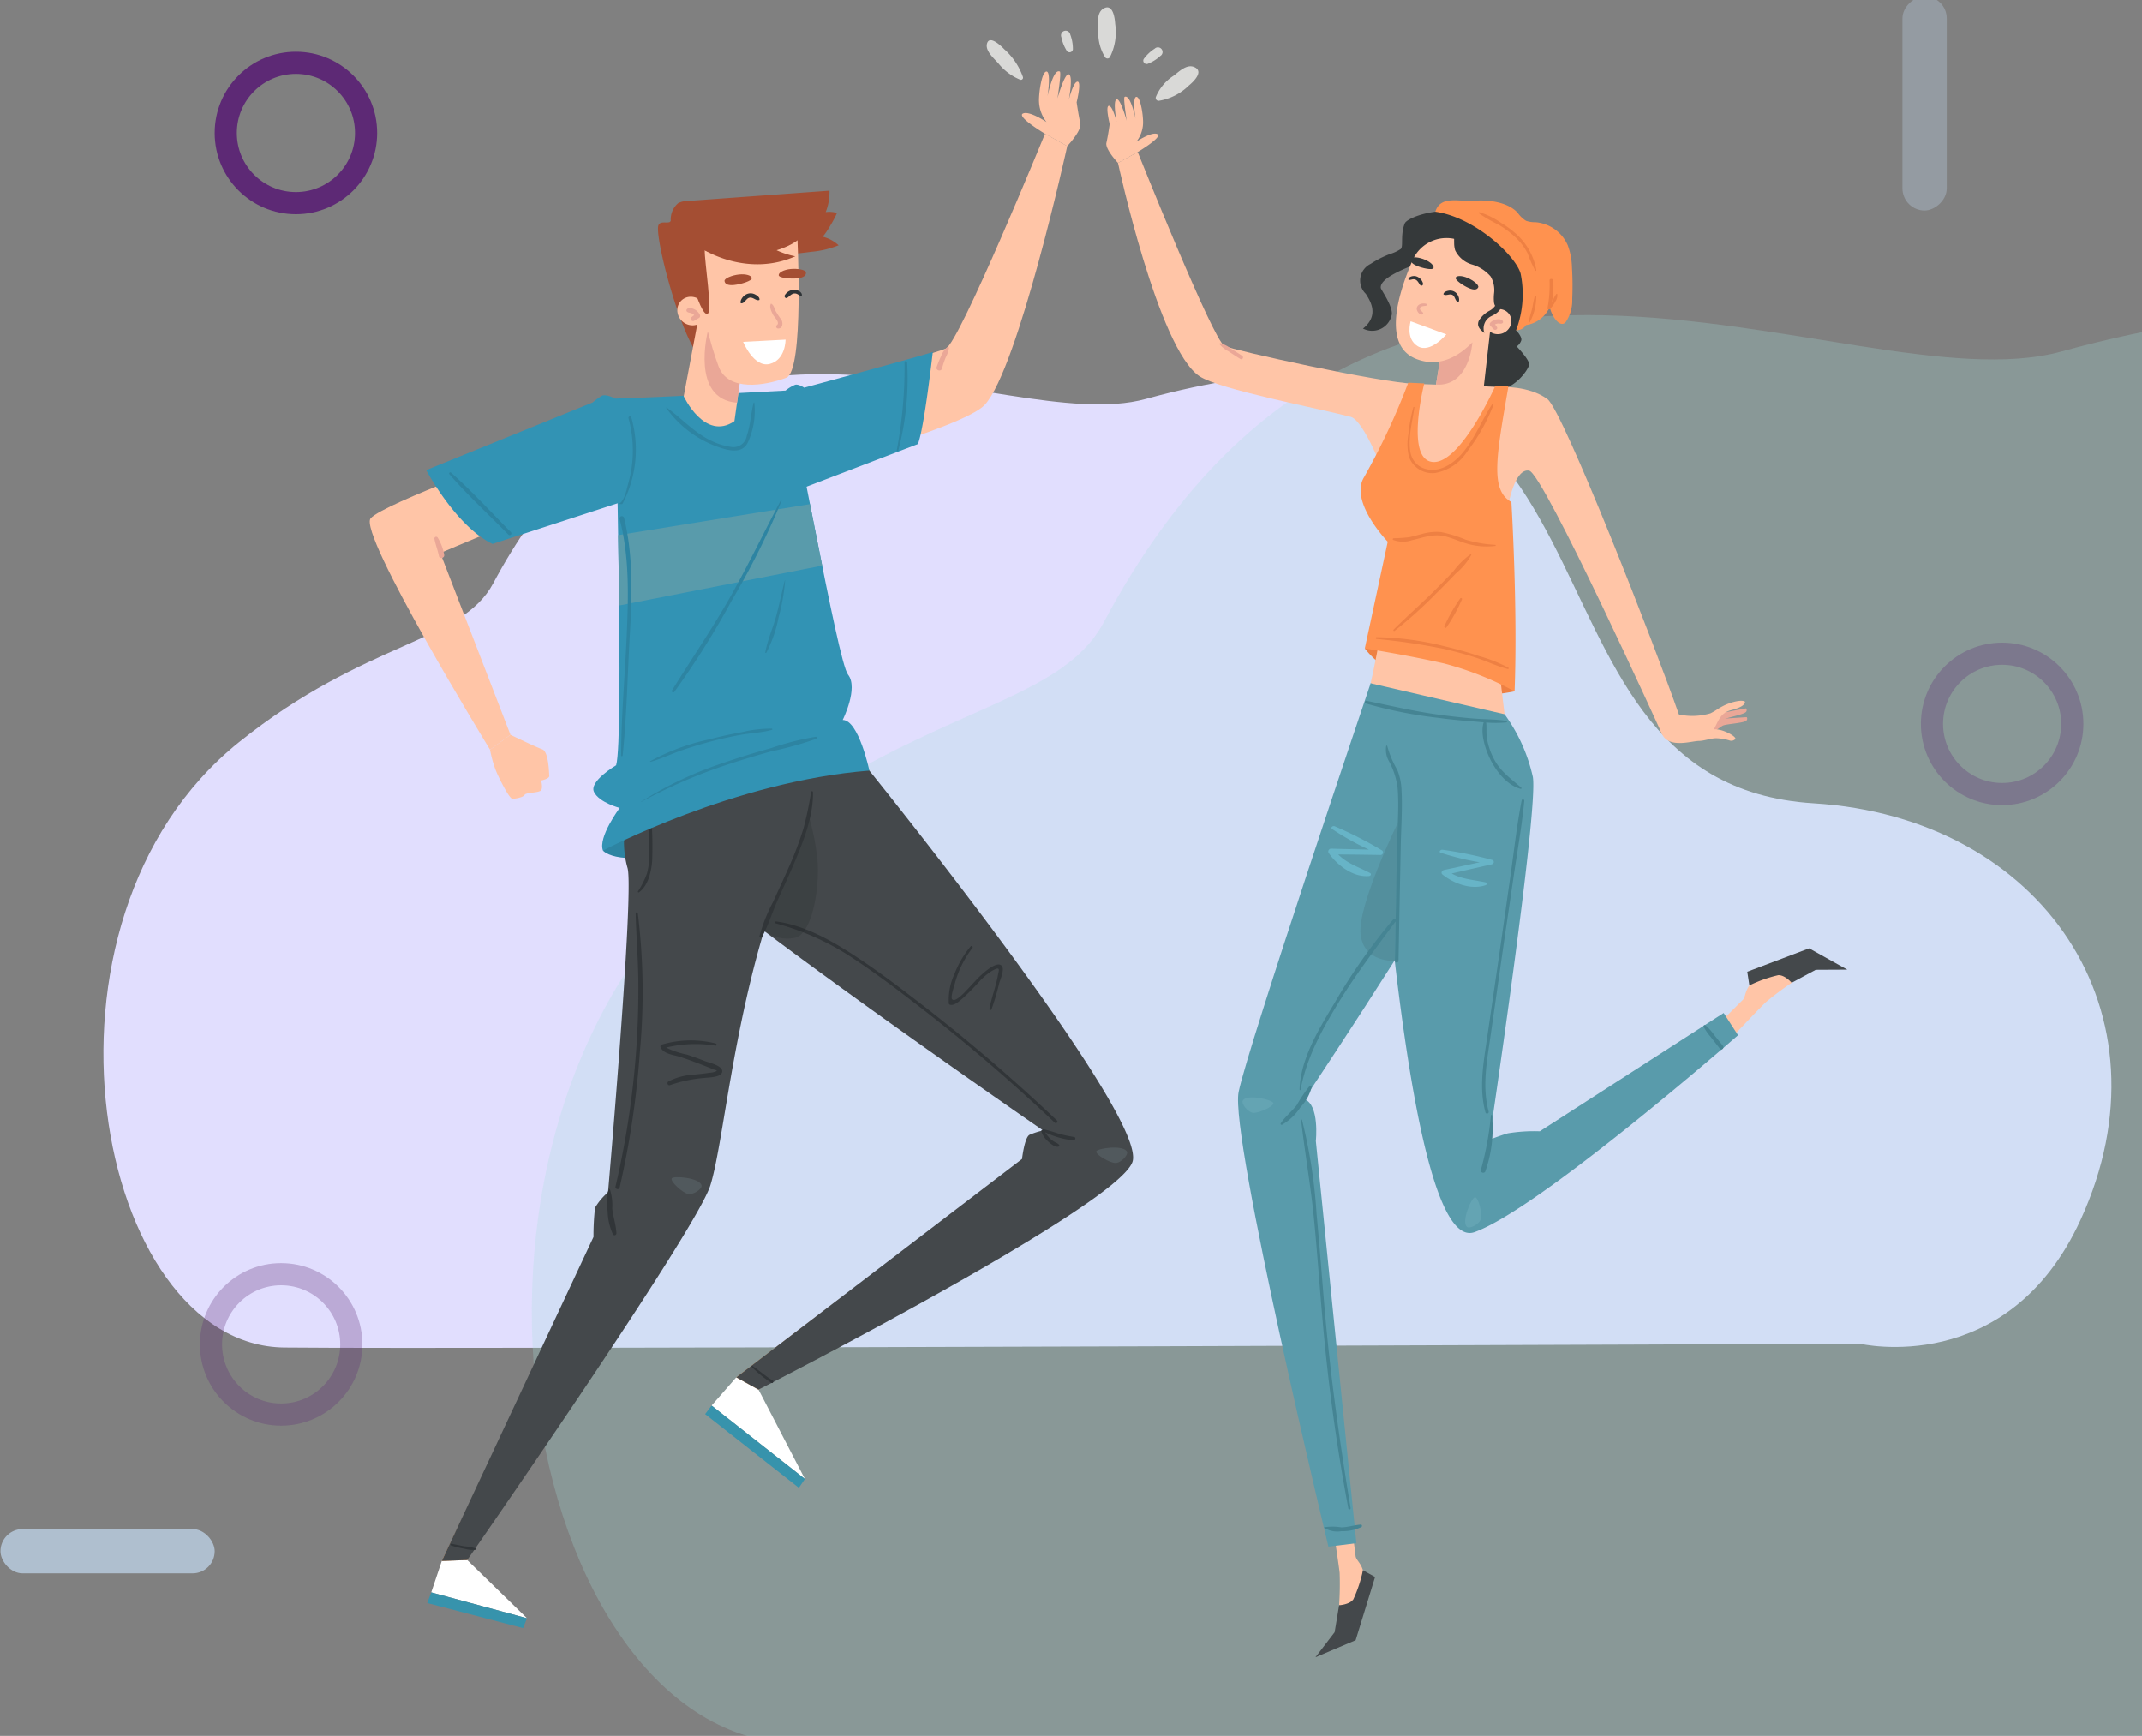 <svg xmlns="http://www.w3.org/2000/svg" xmlns:xlink="http://www.w3.org/1999/xlink" width="290" height="235" viewBox="0 0 290 235">
  <rect x="0" y="0" width="290" height="235" fill="#808080" stroke="none"/>
  <defs>
    <clipPath id="clip-path">
      <rect id="Retângulo_26" data-name="Retângulo 26" width="290" height="235" transform="translate(7116 -488)" fill="#fff" stroke="#707070" stroke-width="1"/>
    </clipPath>
  </defs>
  <g id="Grupo_de_máscara_4" data-name="Grupo de máscara 4" transform="translate(-7116 488)" clip-path="url(#clip-path)">
    <g id="Grupo_92" data-name="Grupo 92" transform="translate(7089.064 -646)">
      <path id="Caminho_233" data-name="Caminho 233" d="M1930.428,1059.882s20.037,4.75,29.9-16.778c12.8-27.93-5.164-54.461-36.146-56.372-44.686-2.756-19.921-74.1-90.434-54.741-19.827,5.443-62.953-22.655-88.339,24.954-4.317,8.1-17.221,7.7-34.414,21.509-30.328,24.362-19.41,81.687,6.143,81.948S1930.428,1059.882,1930.428,1059.882Z" transform="translate(-1651.699 -719.979)" fill="#e1defe"/>
      <path id="Caminho_234" data-name="Caminho 234" d="M2041.632,1121.26s29.407,6.972,43.884-24.623c18.781-40.991-7.579-79.93-53.05-82.734-65.583-4.045-29.236-108.751-132.725-80.341-29.1,7.988-92.392-33.25-129.651,36.623-6.336,11.881-25.275,11.3-50.507,31.567-44.511,35.756-28.488,119.888,9.016,120.27S2041.632,1121.26,2041.632,1121.26Z" transform="translate(-1593.699 -727.979)" fill="#a7e2de" opacity="0.25"/>
      <g id="Grupo_79" data-name="Grupo 79" transform="translate(24.881 136.897)">
        <g id="Grupo_69" data-name="Grupo 69" transform="translate(52.115 30.746)">
          <path id="Caminho_119" data-name="Caminho 119" d="M122.146,239.387s2.14,2.691,12.842-.653l-1.824-4.682S125.782,235.236,122.146,239.387Z" transform="translate(-90.57 -133.88)" fill="#2d84a2"/>
          <g id="Grupo_61" data-name="Grupo 61" transform="translate(39.354 86.389)">
            <g id="Grupo_59" data-name="Grupo 59" transform="translate(6.052 79.283)">
              <path id="Caminho_120" data-name="Caminho 120" d="M150.791,387.155l12.63,9.944L157.142,385l-3.012-1.661Z" transform="translate(-149.914 -372.195)" fill="#fff"/>
              <path id="Caminho_121" data-name="Caminho 121" d="M171.971,361.635l-14.677,11.142,3.012,1.661,14.059-9.809Z" transform="translate(-153.078 -361.635)" fill="#ffb373"/>
              <path id="Caminho_122" data-name="Caminho 122" d="M149.96,390.774l12.63,9.944-.818,1.2-12.689-9.984Z" transform="translate(-149.083 -375.814)" fill="#3793ac"/>
            </g>
            <g id="Grupo_60" data-name="Grupo 60" transform="translate(0 0)">
              <path id="Caminho_123" data-name="Caminho 123" d="M186.25,268.079l-38.687,29.552,3.012,1.661s48.307-24.631,50.613-30.78S165.58,215.5,165.58,215.5l-22.963-8.292s-5.167,14.583-5.322,17.878,51.812,39.131,51.812,39.131a9.892,9.892,0,0,0-1.843.589C186.592,265.14,186.25,268.079,186.25,268.079Z" transform="translate(-137.295 -207.206)" fill="#44484b"/>
            </g>
            <path id="Caminho_124" data-name="Caminho 124" d="M205.68,290.074a236.137,236.137,0,0,0-18.365-15.75c-3.079-2.376-6.2-4.746-9.471-6.849-3.064-1.968-6.518-3.852-10.175-4.35-.166-.023-.245.215-.072.26a34.878,34.878,0,0,1,10.374,4.665c3.146,2.059,6.151,4.351,9.127,6.646a234.188,234.188,0,0,1,18.285,15.676C205.579,290.559,205.877,290.262,205.68,290.074Z" transform="translate(-151.993 -234.416)" fill="#313538"/>
            <path id="Caminho_125" data-name="Caminho 125" d="M256.4,323.374c-.344-1.046-4.145-.522-4.177-.065s1.826,1.525,2.585,1.543S256.536,323.786,256.4,323.374Z" transform="translate(-193.219 -263.437)" fill="#cff0ff" opacity="0.1"/>
          </g>
          <g id="Grupo_63" data-name="Grupo 63" transform="translate(7.777 90.823)">
            <g id="Grupo_62" data-name="Grupo 62" transform="translate(0 93.761)">
              <path id="Caminho_126" data-name="Caminho 126" d="M76.856,435.905l12.964,3.5-8.093-7.883-3.438.115Z" transform="translate(-76.309 -414.555)" fill="#fff"/>
              <path id="Caminho_127" data-name="Caminho 127" d="M87.822,398.472l-8.173,17.083,3.438-.115,8.325-15.623Z" transform="translate(-77.668 -398.472)" fill="#ffb373"/>
              <path id="Caminho_128" data-name="Caminho 128" d="M76.337,440.058l12.964,3.5-.529,1.333L75.79,441.5Z" transform="translate(-75.79 -418.708)" fill="#3793ac"/>
            </g>
            <path id="Caminho_129" data-name="Caminho 129" d="M137.529,219.7l-29.2-3.858s-5.684,9.623-3.536,17.035c.918,3.168-2.64,43.913-2.64,43.913a8.436,8.436,0,0,0-1.758,2.086,33.046,33.046,0,0,0-.21,3.959L79.649,326.688l3.438-.115S114.018,282.127,116,275.866c1.73-5.463,2.984-21.174,7.936-36.639A152.312,152.312,0,0,0,137.529,219.7" transform="translate(-77.668 -215.843)" fill="#44484b"/>
            <path id="Caminho_130" data-name="Caminho 130" d="M128.459,260.811c-.024-.158-.294-.118-.29.037.081,3.107.339,6.2.365,9.313q.036,4.557-.282,9.108a118.381,118.381,0,0,1-2.811,18.584c-.08.343.477.49.556.146a119.54,119.54,0,0,0,2.754-18.518A87.32,87.32,0,0,0,128.459,260.811Z" transform="translate(-99.946 -237.676)" fill="#313538"/>
            <path id="Caminho_131" data-name="Caminho 131" d="M164.6,250.729a5.1,5.1,0,0,0,4.2.989c2.463-.533,3.524-7.6,2.947-11.341a31.5,31.5,0,0,0-1.123-5.244s-1.138,3.794-2.371,7.023S165.058,249.1,164.6,250.729Z" transform="translate(-119.006 -225.229)" fill="#212426" opacity="0.2"/>
          </g>
          <path id="Caminho_132" data-name="Caminho 132" d="M170.4,228.881a48.507,48.507,0,0,1-1.032,4.938,45.971,45.971,0,0,1-1.987,5.257c-.69,1.573-1.424,3.126-2.128,4.691a22.347,22.347,0,0,0-1.846,4.637c-.036.189.222.324.326.138.883-1.582,1.423-3.421,2.171-5.079.733-1.625,1.486-3.241,2.18-4.883,1.259-2.98,2.629-6.373,2.566-9.664C170.651,228.776,170.43,228.735,170.4,228.881Z" transform="translate(-110.647 -131.319)" fill="#313538"/>
          <path id="Caminho_133" data-name="Caminho 133" d="M242.183,318.974a20.343,20.343,0,0,1-2.08-.443,20.1,20.1,0,0,0-2.034-.6.128.128,0,0,0-.14.068.179.179,0,0,0-.179.23,3.08,3.08,0,0,0,.949,1.385c.332.293.893.771,1.359.671a.165.165,0,0,0,.1-.241,1.173,1.173,0,0,0-.469-.318,3.645,3.645,0,0,1-.658-.443,4.246,4.246,0,0,1-.78-.955,11.038,11.038,0,0,0,3.811,1.091C242.348,319.459,242.474,319.023,242.183,318.974Z" transform="translate(-146.819 -174.692)" fill="#313538"/>
          <path id="Caminho_134" data-name="Caminho 134" d="M164.187,382.274c-.978-.569-1.8-1.333-2.73-1.969-.085-.058-.165.066-.1.136A15.677,15.677,0,0,0,164,382.6C164.189,382.738,164.4,382.4,164.187,382.274Z" transform="translate(-109.637 -205.04)" fill="#313538"/>
          <path id="Caminho_135" data-name="Caminho 135" d="M85.359,427.882a6.115,6.115,0,0,0-1.541-.3c-.589-.1-1.171-.244-1.76-.345a.117.117,0,0,0-.063.226,12.341,12.341,0,0,0,1.854.453,4.053,4.053,0,0,0,1.486.14A.1.1,0,0,0,85.359,427.882Z" transform="translate(-70.992 -227.884)" fill="#313538"/>
          <path id="Caminho_136" data-name="Caminho 136" d="M133.055,233.235c-.015-.281-.455-.283-.439,0,.108,1.947.282,3.9.294,5.855a10.284,10.284,0,0,1-.325,2.89,11.5,11.5,0,0,1-1.221,2.429c-.043.078.049.189.131.131,1.245-.886,1.653-2.739,1.787-4.171A48.81,48.81,0,0,0,133.055,233.235Z" transform="translate(-95.05 -133.38)" fill="#313538"/>
          <path id="Caminho_137" data-name="Caminho 137" d="M143.33,297.29q-1.213-.478-2.451-.887a11.067,11.067,0,0,1-2.812-.947,16.877,16.877,0,0,1,6.683-.259c.172.02.195-.247.04-.294a13.862,13.862,0,0,0-7.3.144.277.277,0,0,0-.163.4c.45.9,1.708.978,2.569,1.251,1.568.5,3.082,1.108,4.609,1.718.338.135.531.081.329.248a2.408,2.408,0,0,1-.918.2c-.72.127-1.45.18-2.175.266a8.394,8.394,0,0,0-3.363.912c-.254.151-.087.613.209.5a18.822,18.822,0,0,1,4.66-.975c.553-.072,2.25-.056,2.407-.8C145.834,297.914,143.84,297.491,143.33,297.29Z" transform="translate(-97.941 -163.283)" fill="#313538"/>
          <path id="Caminho_138" data-name="Caminho 138" d="M220.508,272.35c-.538-.852-2.306.7-2.764,1.118-.657.594-1.229,1.273-1.841,1.91-.377.393-1.778,1.985-2.177,1.4-.205-.3.259-1.623.363-2.021a13.775,13.775,0,0,1,.542-1.642,14.314,14.314,0,0,1,1.872-3.279c.109-.144-.137-.336-.252-.194a13.371,13.371,0,0,0-2.183,3.715,8.38,8.38,0,0,0-.773,4.033.222.222,0,0,0,.155.155c.586.189,1.337-.546,1.754-.892a31.645,31.645,0,0,0,2.3-2.336,8.641,8.641,0,0,1,1.339-1.162,5.168,5.168,0,0,1,.647-.379c.834-.4.55.23.445.81-.275,1.518-.851,2.976-1.143,4.494a.148.148,0,0,0,.285.079,31.25,31.25,0,0,0,1.015-3.436C220.228,274.2,220.846,272.887,220.508,272.35Z" transform="translate(-134.894 -151.176)" fill="#313538"/>
          <path id="Caminho_139" data-name="Caminho 139" d="M144.3,331.739c-.107-1.1-3.931-1.415-4.063-.975s1.448,1.887,2.186,2.071S144.344,332.171,144.3,331.739Z" transform="translate(-99.37 -180.848)" fill="#cff0ff" opacity="0.1"/>
          <path id="Caminho_140" data-name="Caminho 140" d="M123.88,336.348a7.092,7.092,0,0,0-.316-2.6.055.055,0,0,0-.093,0c-.538.806-.3,2.1-.213,3.026a7.94,7.94,0,0,0,.715,3.069.256.256,0,0,0,.473-.128C124.4,338.588,124,337.479,123.88,336.348Z" transform="translate(-91.047 -182.38)" fill="#313538"/>
          <path id="Caminho_141" data-name="Caminho 141" d="M82.357,138.948s-19.795,7.146-21.59,9.166,16.157,31.341,16.157,31.341l2.768-2.019-9.5-24.61s12.566-5.386,16.83-6.732Z" transform="translate(-60.641 -87.602)" fill="#ffc5a7"/>
          <path id="Caminho_142" data-name="Caminho 142" d="M79.01,164.1a6.5,6.5,0,0,0-.879-2.3.244.244,0,0,0-.269-.109l-.04.016-.017.008a.242.242,0,0,0-.109.269c.143.781.452,1.528.606,2.311C78.392,164.758,79.12,164.566,79.01,164.1Z" transform="translate(-68.937 -98.665)" fill="#eaa797"/>
          <path id="Caminho_143" data-name="Caminho 143" d="M235.753,47.4s-3.866-2.3-3-2.735,3.2,1.151,3.2,1.151a4.824,4.824,0,0,1-1.014-2.749c-.052-1.129.366-4.09,1.014-4.09s.144,3.336.144,3.336.744-3.772,1.656-3.336c.244.117-.317,3.639-.317,3.639s.989-3.543,1.565-3.255-.024,3.432-.024,3.432.6-2.448,1.176-2.448-.12,2.784-.12,2.784.231,1.642.5,2.87c.216.976-1.774,3.074-1.774,3.074Z" transform="translate(-144.329 -38.937)" fill="#ffc5a7"/>
          <path id="Caminho_144" data-name="Caminho 144" d="M207.1,57.085S200.47,87.246,195.92,92.133c-3.029,3.253-27.228,9.649-27.228,9.649s-3.289-4.893,1.339-11.366c0,0,18.784-5.109,20.635-5.916s13.425-29.087,13.425-29.087Z" transform="translate(-112.667 -46.954)" fill="#ffc5a7"/>
          <path id="Caminho_145" data-name="Caminho 145" d="M211.561,111.675a2.757,2.757,0,0,0-.823,1.174,15.9,15.9,0,0,0-.625,1.52c-.162.454.6.674.727.2a12.125,12.125,0,0,1,.491-1.47,4.234,4.234,0,0,0,.451-1.3A.147.147,0,0,0,211.561,111.675Z" transform="translate(-133.363 -74.321)" fill="#eaa797"/>
          <path id="Caminho_146" data-name="Caminho 146" d="M122.583,124.234s1.194,46.03.111,49.639c0,0-3.712,2.181-2.991,3.625s3.472,2.149,3.472,2.149-2.962,3.969-2.263,5.774c0,0,17.659-9.382,36.063-10.826,0,0-1.444-6.856-3.609-6.856,0,0,2.165-4.33.722-6.134s-7.376-36.293-8.458-38.458C145.63,123.146,131.843,123.918,122.583,124.234Z" transform="translate(-89.336 -79.913)" fill="#3293b4"/>
          <path id="Caminho_147" data-name="Caminho 147" d="M126.152,157.282l25.969-4.2,1.646,8.325-27.485,5.405Z" transform="translate(-92.519 -94.481)" fill="#599bab"/>
          <path id="Caminho_148" data-name="Caminho 148" d="M144.793,79.075a60.365,60.365,0,0,0,12.656-.371,12.832,12.832,0,0,0,3.657-.876,4.912,4.912,0,0,0-2.255-1.185c.128.279,1.664-2.254,2.03-3.2a3.706,3.706,0,0,0-1.523-.114,7.386,7.386,0,0,0,.512-2.9l-19.241,1.4a2.821,2.821,0,0,0-1.226.278,2.872,2.872,0,0,0-1.021,2.351c-.061.644-1.557-.174-1.707.809-.363,2.383,4.139,19.017,6.831,18.311C145.915,92.946,145.415,83.779,144.793,79.075Z" transform="translate(-97.63 -54.261)" fill="#a44e33"/>
          <g id="Grupo_68" data-name="Grupo 68" transform="translate(41.64 22.101)">
            <g id="Grupo_67" data-name="Grupo 67">
              <path id="Caminho_149" data-name="Caminho 149" d="M152.043,103.272,150.3,115.664c-4.016,2.747-6.865-3.369-6.865-3.369l2.459-13.036Z" transform="translate(-142.569 -90.391)" fill="#ffc5a7"/>
              <path id="Caminho_150" data-name="Caminho 150" d="M149.377,107.546s-2.384,9.181,3.952,9.651l.9-6.658Z" transform="translate(-145.247 -94.424)" fill="#eaa797"/>
              <g id="Grupo_66" data-name="Grupo 66" transform="translate(0 8.435)">
                <g id="Grupo_65" data-name="Grupo 65">
                  <g id="Grupo_64" data-name="Grupo 64">
                    <path id="Caminho_151" data-name="Caminho 151" d="M145.625,100.262a1.812,1.812,0,0,1-1.735,2.022,2.075,2.075,0,0,1-2.131-1.844,1.812,1.812,0,0,1,1.735-2.022A2.076,2.076,0,0,1,145.625,100.262Z" transform="translate(-141.748 -98.416)" fill="#ffc5a7"/>
                  </g>
                </g>
              </g>
              <path id="Caminho_152" data-name="Caminho 152" d="M159.635,81.986s.983,18.477-1.488,19.4c-2.915,1.088-7.859,1.9-9.146-1.512-2.364-6.265-3.851-16.889-3.851-16.889Z" transform="translate(-143.403 -81.986)" fill="#ffc5a7"/>
              <path id="Caminho_153" data-name="Caminho 153" d="M168.48,91.925c.037.37,1.613.509,2.528.413s1.2-.428,1.162-.8-1.186-.554-2.1-.458S168.442,91.555,168.48,91.925Z" transform="translate(-154.755 -86.4)" fill="#a44e33"/>
              <path id="Caminho_154" data-name="Caminho 154" d="M157.893,93.012c.037.37-1.478.832-2.393.927s-1.26-.172-1.3-.542,1.051-.787,1.966-.883S157.855,92.641,157.893,93.012Z" transform="translate(-147.808 -87.098)" fill="#a44e33"/>
              <path id="Caminho_155" data-name="Caminho 155" d="M164.845,109.72l-5.745.3s1.454,3.547,3.615,2.985S164.845,109.72,164.845,109.72Z" transform="translate(-150.192 -95.481)" fill="#fff"/>
            </g>
          </g>
          <path id="Caminho_156" data-name="Caminho 156" d="M146.365,90.971c.746-.016-.418-7.152-.362-8.595,1.251.817,7.147.742,9.447.083,3.522-1.01,4.545-2.668,4.7-3.709-15.194-1.3-17.455,1.289-17.281,2.6C143.026,82.54,145.363,91.5,146.365,90.971Z" transform="translate(-100.648 -58.138)" fill="#a44e33"/>
          <path id="Caminho_157" data-name="Caminho 157" d="M148.984,84.784s5.847,3.658,12.254.82a11.02,11.02,0,0,1-4.831-2.259Z" transform="translate(-103.629 -60.546)" fill="#a44e33"/>
          <path id="Caminho_158" data-name="Caminho 158" d="M160.438,97.682a1.33,1.33,0,0,0-1.184-.065,1.554,1.554,0,0,0-.771.8c-.026.068-.132.432.026.444.436.031.656-.612,1.052-.743.532-.176.919.44,1.382.3a.062.062,0,0,0,.042-.045C161.033,98.068,160.688,97.813,160.438,97.682Z" transform="translate(-108.223 -67.437)" fill="#2f3336"/>
          <path id="Caminho_159" data-name="Caminho 159" d="M171.486,96.561a1.522,1.522,0,0,0-1.409.7c-.167.213.071.542.319.377.319-.212.576-.571.99-.579.364-.007.55.257.864.335a.1.1,0,0,0,.118-.073C172.413,96.889,171.848,96.611,171.486,96.561Z" transform="translate(-113.865 -66.971)" fill="#2f3336"/>
          <path id="Caminho_160" data-name="Caminho 160" d="M167.742,102.389a10.753,10.753,0,0,1-.8-1.214c-.15-.343-.217-.749-.567-.935a.034.034,0,0,0-.045.014c-.241.449.078,1.047.282,1.461.179.361.985,1.074.547,1.412a.258.258,0,0,0,.15.469C167.971,103.611,168,102.818,167.742,102.389Z" transform="translate(-112.027 -68.765)" fill="#eaa797"/>
          <path id="Caminho_161" data-name="Caminho 161" d="M145.954,102.28a1.611,1.611,0,0,0-.823-.765c-.3-.123-.759-.241-.957.092a.215.215,0,0,0,.01.222c.165.214.411.173.644.263a1.046,1.046,0,0,1,.382.265,2.527,2.527,0,0,0-.4.3c-.263.247.1.617.388.458.224-.125.432-.27.662-.385A.331.331,0,0,0,145.954,102.28Z" transform="translate(-101.276 -69.326)" fill="#eaa797"/>
          <path id="Caminho_162" data-name="Caminho 162" d="M150.744,126.329a.049.049,0,0,0-.093,0c-.381,1.48-.423,3-.927,4.471a1.83,1.83,0,0,1-2.193,1.492,8.769,8.769,0,0,1-2.158-.614c-2.576-1.071-4.289-3.124-6.5-4.7-.031-.022-.074.022-.052.052a14.576,14.576,0,0,0,8.144,5.628c1.242.264,2.393.223,2.952-1.065A10.2,10.2,0,0,0,150.744,126.329Z" transform="translate(-98.68 -81.445)" fill="#2d84a2"/>
          <path id="Caminho_163" data-name="Caminho 163" d="M168.626,118.2a5.055,5.055,0,0,1,1.315-.79c.467-.107,1.2.4,1.2.4s15.342-4.144,17.419-4.823c0,0-1.172,10.435-2.02,12.455l-17.307,6.62S164.347,124.091,168.626,118.2Z" transform="translate(-112.332 -74.967)" fill="#3293b4"/>
          <path id="Caminho_164" data-name="Caminho 164" d="M101.133,124.838s-1.313-.7-1.874-.358a11.115,11.115,0,0,0-1.21.887l-22.52,9.15s4.039,7.634,8.976,9.99l17.615-5.722S106.2,133.106,101.133,124.838Z" transform="translate(-67.886 -80.517)" fill="#3293b4"/>
          <path id="Caminho_165" data-name="Caminho 165" d="M155.82,214.437a37.251,37.251,0,0,0-5.995,1.521c-2.093.589-4.181,1.209-6.234,1.926a50.5,50.5,0,0,0-11.412,5.348.017.017,0,0,0,.017.028,70.909,70.909,0,0,1,11.694-5.063q2.919-.956,5.88-1.774a48.541,48.541,0,0,0,6.1-1.7C156.009,214.663,156,214.419,155.82,214.437Z" transform="translate(-95.448 -124.335)" fill="#2d84a2"/>
          <path id="Caminho_166" data-name="Caminho 166" d="M151.027,212.273a16.539,16.539,0,0,0-3.981.466q-2.249.4-4.459.985a29.392,29.392,0,0,0-8.017,2.965.047.047,0,0,0,.039.084c1.395-.386,2.724-1.033,4.092-1.509q1.969-.685,3.987-1.222t4.068-.914c1.408-.259,2.927-.294,4.3-.693C151.151,212.407,151.114,212.28,151.027,212.273Z" transform="translate(-96.604 -123.274)" fill="#2d84a2"/>
          <path id="Caminho_167" data-name="Caminho 167" d="M155.05,152.072c-2.319,4.369-4.439,8.832-6.882,13.139s-5.237,8.38-7.845,12.589c-.109.176.17.381.3.213a113.635,113.635,0,0,0,7.814-12.433,105.565,105.565,0,0,0,6.72-13.451C155.183,152.058,155.087,152,155.05,152.072Z" transform="translate(-99.403 -93.973)" fill="#2d84a2"/>
          <path id="Caminho_168" data-name="Caminho 168" d="M167.586,173.172c-.423,1.631-.74,3.284-1.19,4.909-.443,1.6-1.165,3.2-1.455,4.831a.077.077,0,0,0,.142.053,17.643,17.643,0,0,0,1.663-4.8,27,27,0,0,0,.883-4.987C167.63,173.152,167.592,173.15,167.586,173.172Z" transform="translate(-111.393 -104.248)" fill="#2d84a2"/>
          <path id="Caminho_169" data-name="Caminho 169" d="M128,130.044a.2.2,0,0,0-.381.105,16.7,16.7,0,0,1,.53,5.851,16.451,16.451,0,0,1-.548,2.966c-.2.7-.512,2.5-1.287,2.784a.018.018,0,0,0,.005.036l.41.018a.1.1,0,0,0,.086-.049A15.757,15.757,0,0,0,128,130.044Z" transform="translate(-92.593 -83.202)" fill="#2d84a2"/>
          <path id="Caminho_170" data-name="Caminho 170" d="M89.934,152.795c-2.674-2.691-5.26-5.54-8.1-8.06a.158.158,0,0,0-.223.223c2.495,2.859,5.32,5.471,7.985,8.171A.236.236,0,0,0,89.934,152.795Z" transform="translate(-70.826 -90.397)" fill="#2d84a2"/>
          <path id="Caminho_171" data-name="Caminho 171" d="M201.025,115.557c-.008-.226-.36-.227-.353,0a60.06,60.06,0,0,1-1.051,11.857.108.108,0,0,0,.208.058A38.28,38.28,0,0,0,201.025,115.557Z" transform="translate(-128.268 -76.137)" fill="#2d84a2"/>
          <path id="Caminho_172" data-name="Caminho 172" d="M95.125,213.915s3.419,1.657,4.3,1.966.915,3.2.952,3.6-1.1.623-1.1.623.257.952,0,1.318-2.087.293-2.234.622-1.209.525-1.648.538-1.936-3.014-2.273-3.885a15.985,15.985,0,0,1-.764-2.767Z" transform="translate(-76.074 -124.082)" fill="#ffc5a7"/>
        </g>
        <g id="Grupo_78" data-name="Grupo 78" transform="translate(151.835 34.183)">
          <path id="Caminho_173" data-name="Caminho 173" d="M323.048,190.335s6.117,8.59,20.275,5.815A19.126,19.126,0,0,0,323.048,190.335Z" transform="translate(-288.049 -115.634)" fill="#ee8043"/>
          <path id="Caminho_174" data-name="Caminho 174" d="M355.6,105.757s.907.911.682,1.439a1.715,1.715,0,0,1-.593.755s1.715,1.766,1.678,2.437-2.284,3.943-5.195,3.428-4.257-3.4-4.3-6.186S352.162,102.529,355.6,105.757Z" transform="translate(-300.127 -74.124)" fill="#35393a"/>
          <path id="Caminho_175" data-name="Caminho 175" d="M332.052,75.868c-2.245.293-3.941,1.091-4.137,1.591-.628,1.595-.144,3.154-.56,3.471a5.366,5.366,0,0,1-1.415.659,13.093,13.093,0,0,0-2.642,1.346,2.5,2.5,0,0,0-.652,4.056c.539.865,1.912,2.867-.38,4.7a2.7,2.7,0,0,0,3.894-1.89c.162-1.152-1.461-3.356-1.489-3.615-.147-1.327,3.254-2.622,4.89-3.278s2.858-1.825,4.6-2.092a6.349,6.349,0,0,1,2.254-.068,3.317,3.317,0,0,1,2.538,2.732c-.107-.037.218-.034.331-.033.446,0,.894-.255,1.319-.121a1.018,1.018,0,0,1,.633.812,2.822,2.822,0,0,1-.078,1.072,33.029,33.029,0,0,1-1.985,6.279c-.028.065-.074.141-.144.132s-.03-.153.018-.1a3.11,3.11,0,0,0,3.937.4,6.484,6.484,0,0,0,2.243-3.62,10.516,10.516,0,0,0,.481-2.763,9.22,9.22,0,0,0-4.7-7.793A13.814,13.814,0,0,0,332.052,75.868Z" transform="translate(-287.51 -60.287)" fill="#35393a"/>
          <g id="Grupo_74" data-name="Grupo 74" transform="translate(39.207 17.859)">
            <g id="Grupo_73" data-name="Grupo 73">
              <path id="Caminho_176" data-name="Caminho 176" d="M342.763,103.567,340.986,114.6c2.706,3.4,6.749-1.069,6.749-1.069l1.335-11.776Z" transform="translate(-335.984 -90.803)" fill="#ffc5a7"/>
              <path id="Caminho_177" data-name="Caminho 177" d="M346.746,110.443s-.355,6-4.922,5.717l.915-5.477Z" transform="translate(-336.392 -95.028)" fill="#eaa797"/>
              <g id="Grupo_72" data-name="Grupo 72" transform="translate(12.106 10.902)">
                <g id="Grupo_71" data-name="Grupo 71">
                  <g id="Grupo_70" data-name="Grupo 70">
                    <path id="Caminho_178" data-name="Caminho 178" d="M354.96,102.769a1.619,1.619,0,0,0,.949,2.183,1.854,1.854,0,0,0,2.305-1.013,1.619,1.619,0,0,0-.949-2.183A1.854,1.854,0,0,0,354.96,102.769Z" transform="translate(-354.824 -101.652)" fill="#ffc5a7"/>
                  </g>
                </g>
              </g>
              <path id="Caminho_179" data-name="Caminho 179" d="M339.908,83.272a5.009,5.009,0,0,0-6.4,2.655c-2.017,4.639-4.105,11.6.518,13.381C342.36,102.516,347.75,86.3,347.75,86.3Z" transform="translate(-331.244 -81.642)" fill="#ffc5a7"/>
              <path id="Caminho_180" data-name="Caminho 180" d="M338.035,100.231c-.463-.138-1.145-.011-1.282.531-.1.382.371,1.079.811.887a.1.1,0,0,0,.059-.1c-.033-.275-.392-.344-.439-.611-.075-.424.566-.394.818-.45C338.116,100.46,338.173,100.273,338.035,100.231Z" transform="translate(-333.918 -90.034)" fill="#eaa797"/>
              <path id="Caminho_181" data-name="Caminho 181" d="M346.667,80.618a13.893,13.893,0,0,0-.066,1.748,3.431,3.431,0,0,0,.137,1A3.663,3.663,0,0,0,349,85.283a5.3,5.3,0,0,1,2.538,1.628,3.66,3.66,0,0,1,.47,2.25,5.816,5.816,0,0,0-.016,1.235,1.32,1.32,0,0,0,.644,1,6.58,6.58,0,0,0,2.737-3.652,5.568,5.568,0,0,0,.389-3.284,4.855,4.855,0,0,0-1.758-2.413,7.572,7.572,0,0,0-2.1-1.229C350.194,80.187,348.482,80.449,346.667,80.618Z" transform="translate(-338.714 -80.418)" fill="#35393a"/>
              <path id="Caminho_182" data-name="Caminho 182" d="M338.225,89.473c-.129.307-1.511.01-2.267-.313s-.912-.682-.782-.988,1.159-.16,1.915.163S338.355,89.167,338.225,89.473Z" transform="translate(-333.137 -84.109)" fill="#35393a"/>
              <path id="Caminho_183" data-name="Caminho 183" d="M347,93.169c-.13.306,1.042,1.1,1.8,1.422s1.122.186,1.251-.121-.69-.949-1.446-1.271S347.127,92.864,347,93.169Z" transform="translate(-338.905 -86.515)" fill="#35393a"/>
              <path id="Caminho_184" data-name="Caminho 184" d="M334.984,104.878l4.824,1.773s-2.175,2.645-3.873,1.6S334.984,104.878,334.984,104.878Z" transform="translate(-332.984 -92.32)" fill="#fff"/>
            </g>
          </g>
          <path id="Caminho_185" data-name="Caminho 185" d="M344.431,96.813a1.186,1.186,0,0,1,1.028.257,1.385,1.385,0,0,1,.447.888c0,.064,0,.4-.139.372-.381-.089-.4-.7-.7-.912-.408-.291-.9.134-1.259-.105a.053.053,0,0,1-.024-.049C343.821,96.985,344.184,96.858,344.431,96.813Z" transform="translate(-298.138 -70.525)" fill="#2f3336"/>
          <path id="Caminho_186" data-name="Caminho 186" d="M335.492,92.961a1.36,1.36,0,0,1,1.019.971c.086.226-.2.444-.372.238-.216-.265-.341-.639-.693-.755-.309-.1-.537.074-.826.059a.087.087,0,0,1-.081-.094C334.614,93,335.169,92.908,335.492,92.961Z" transform="translate(-293.64 -68.655)" fill="#2f3336"/>
          <path id="Caminho_187" data-name="Caminho 187" d="M356.092,104.786a1.441,1.441,0,0,1,.9-.436c.287-.026.711-.006.793.331a.191.191,0,0,1-.067.186c-.2.14-.4.039-.619.055a.937.937,0,0,0-.4.126,2.232,2.232,0,0,1,.265.36c.159.28-.251.5-.452.289-.158-.166-.3-.344-.463-.5A.3.3,0,0,1,356.092,104.786Z" transform="translate(-304.078 -74.2)" fill="#eaa797"/>
          <path id="Caminho_188" data-name="Caminho 188" d="M357.116,87.422c.381,1.528,1.5,2.87,2.19,2.015a5.253,5.253,0,0,0,.865-3.126,39.557,39.557,0,0,0-.036-4.252,9.11,9.11,0,0,0-.576-3.016,5.245,5.245,0,0,0-4.358-3.11,3.668,3.668,0,0,1-1.28-.19,3.8,3.8,0,0,1-1.12-1.068c-1.3-1.461-3.958-1.818-5.9-1.646s-4.553-.808-5.261,1.484c5.284.725,10.88,5.949,11.545,8.386a13.8,13.8,0,0,1-.615,7.665,1.537,1.537,0,0,0,1.343-.7A4.147,4.147,0,0,0,357.116,87.422Z" transform="translate(-297.094 -58.931)" fill="#ff924f"/>
          <path id="Caminho_189" data-name="Caminho 189" d="M355.885,100.473a2.415,2.415,0,0,1-.895.748c-.181.1-.37.179-.541.292a1.849,1.849,0,0,0-.685,2.137c-.4-.3-.838-.678-.855-1.181a1.1,1.1,0,0,1,.109-.489,3.665,3.665,0,0,1,1.424-1.33,2.231,2.231,0,0,0,1.142-1.527c.009-.126.517.322.548.474A1.288,1.288,0,0,1,355.885,100.473Z" transform="translate(-302.579 -71.649)" fill="#35393a"/>
          <path id="Caminho_190" data-name="Caminho 190" d="M360.886,83.951a8.564,8.564,0,0,0-2.615-4.793,13.177,13.177,0,0,0-2.144-1.6,10.713,10.713,0,0,0-2.917-1.444.09.09,0,0,0-.075.162,20.4,20.4,0,0,0,2.62,1.514,13.047,13.047,0,0,1,2.339,1.751,7.982,7.982,0,0,1,1.617,2.152,15.8,15.8,0,0,0,1.032,2.333C360.8,84.1,360.9,84.025,360.886,83.951Z" transform="translate(-302.671 -60.463)" fill="#ee8043"/>
          <path id="Caminho_191" data-name="Caminho 191" d="M367.276,98.25a.1.1,0,0,0-.192-.032c-.187.548-.247,1.148-.381,1.713s-.338,1.128-.457,1.7c-.02.095.115.178.168.078A7.5,7.5,0,0,0,367.276,98.25Z" transform="translate(-309.068 -71.187)" fill="#ee8043"/>
          <path id="Caminho_192" data-name="Caminho 192" d="M372.527,95.765a.065.065,0,0,0-.106-.033,2.794,2.794,0,0,0-.469.893c-.046.092-.1.179-.151.269a11.067,11.067,0,0,0,.187-2.945c-.017-.321-.525-.336-.5-.015a16.64,16.64,0,0,1-.28,3.725c-.025.166.164.222.282.152a.107.107,0,0,0,.051-.03,4.274,4.274,0,0,0,.745-1.036A1.419,1.419,0,0,0,372.527,95.765Z" transform="translate(-311.481 -69.022)" fill="#ee8043"/>
          <path id="Caminho_193" data-name="Caminho 193" d="M355.584,122.211s3.817-.244,6.363,1.634c2.12,1.564,14.7,33.747,17.8,42.688l-2.25,2.725s-16.086-35.368-18.029-35.737c-1.966-.373-2.842,4.735-2.842,4.735S347.362,136.918,355.584,122.211Z" transform="translate(-302.225 -82.89)" fill="#ffc5a7"/>
          <g id="Grupo_75" data-name="Grupo 75" transform="translate(28.311 191.885)">
            <path id="Caminho_194" data-name="Caminho 194" d="M315.279,431.738a42.585,42.585,0,0,0,.072-4.361c-.122-1.247-1.125-7.631-1.125-7.631l2.562-.359s.667,5.224.724,5.711.7.908.989,1.9C318.5,427,318,433.15,315.279,431.738Z" transform="translate(-312.068 -419.387)" fill="#ffc5a7"/>
            <path id="Caminho_195" data-name="Caminho 195" d="M313.233,438.95s1.41-.074,1.927-.8a18.11,18.11,0,0,0,1.3-3.939l1.642.912-2.631,8.56-5.445,2.311,2.6-3.392Z" transform="translate(-310.022 -426.598)" fill="#44484b"/>
          </g>
          <g id="Grupo_76" data-name="Grupo 76" transform="translate(82.107 115.298)">
            <path id="Caminho_196" data-name="Caminho 196" d="M425.489,278.106a42.506,42.506,0,0,0-3.49,2.616c-.91.86-5.34,5.566-5.34,5.566l-1.854-1.8s3.719-3.729,4.068-4.073.286-1.113.893-1.945C419.766,278.466,424.934,275.087,425.489,278.106Z" transform="translate(-414.805 -273.441)" fill="#ffc5a7"/>
            <path id="Caminho_197" data-name="Caminho 197" d="M429.92,274.873S429,273.8,428.1,273.844a18.072,18.072,0,0,0-3.907,1.39l-.285-1.856,8.376-3.169,5.164,2.886-4.276.022Z" transform="translate(-419.236 -270.209)" fill="#44484b"/>
          </g>
          <path id="Caminho_198" data-name="Caminho 198" d="M259.129,53.13s3.427-2.041,2.662-2.424-2.839,1.02-2.839,1.02a4.278,4.278,0,0,0,.9-2.437c.047-1-.324-3.626-.9-3.626s-.127,2.957-.127,2.957-.66-3.343-1.468-2.957c-.216.1.281,3.226.281,3.226s-.877-3.141-1.387-2.886.021,3.042.021,3.042-.532-2.17-1.042-2.17.106,2.468.106,2.468-.2,1.455-.445,2.544c-.191.866,1.573,2.726,1.573,2.726Z" transform="translate(-254.877 -45.632)" fill="#ffc5a7"/>
          <path id="Caminho_199" data-name="Caminho 199" d="M289.484,96.094C285.04,94.921,271.722,92.4,269,90.6c-5.6-3.707-11.037-28.885-11.037-28.885l2.666-1.483S270.79,85.676,272.38,86.5c1.049.543,20.978,4.974,25.971,5.14h0s-.766,9.221-4.172,12.6C294.178,104.236,291.3,96.574,289.484,96.094Z" transform="translate(-256.381 -52.739)" fill="#ffc5a7"/>
          <path id="Caminho_200" data-name="Caminho 200" d="M287.8,112.368c-.5-.337-1.013-.648-1.521-.968a4.126,4.126,0,0,0-1.425-.737c-.078-.013-.167.067-.113.147a3.9,3.9,0,0,0,1.2.948c.535.347,1.065.706,1.611,1.036C287.825,112.96,288.06,112.544,287.8,112.368Z" transform="translate(-269.401 -77.275)" fill="#eaa797"/>
          <path id="Caminho_201" data-name="Caminho 201" d="M327.584,169.4s-2.143,12.353-2.995,15.88c0,0,12.294,4.616,18.126,4.193,0,0-1.452-12.22-2.31-19.152Z" transform="translate(-288.799 -105.857)" fill="#ffc5a7"/>
          <path id="Caminho_202" data-name="Caminho 202" d="M334.969,121.4s7.935.26,11.389.419c0,0-5,15.31-11.013,13.864C330.8,134.593,334.969,121.4,334.969,121.4Z" transform="translate(-292.999 -82.503)" fill="#ffc5a7"/>
          <path id="Caminho_203" data-name="Caminho 203" d="M342.784,162.855a43.243,43.243,0,0,0-9.512-3.77c-5.161-1.173-10.763-2.045-10.763-2.045l3.106-14.448s-5.262-5.433-3.193-8.756a92.772,92.772,0,0,0,5.97-12.769l2.165.1s-2.618,10.3,1.142,10.63,8.495-10.338,8.495-10.338l1.759.084c-1.629,9.426-2.532,14.074.4,15.672C342.348,137.217,343.223,151.342,342.784,162.855Z" transform="translate(-287.51 -82.338)" fill="#ff924f"/>
          <path id="Caminho_204" data-name="Caminho 204" d="M342.715,204.523a22.854,22.854,0,0,1,3.829,8.488c.786,4.466-5.887,49.136-5.887,49.136a25.39,25.39,0,0,1,2.494-.889,21.894,21.894,0,0,1,4.337-.276l24.894-16.022,1.946,3.013s-26.841,23.5-35.675,26.659-12.969-57.886-14.064-74.3Z" transform="translate(-288.799 -120.908)" fill="#599bab"/>
          <path id="Caminho_205" data-name="Caminho 205" d="M307.571,200.33s-16.66,49.252-17.876,55.332,12.161,61.548,12.161,61.548l3.785-.464L300.153,262.3s.53-4.937-1.559-5.667c0,0,14.937-22.352,21.273-33.7C327.055,210.056,307.571,200.33,307.571,200.33Z" transform="translate(-271.781 -120.908)" fill="#599bab"/>
          <path id="Caminho_206" data-name="Caminho 206" d="M326.947,237.132s-5.532,11.317-5.037,15.148,4.644,3.521,4.644,3.521Z" transform="translate(-287.48 -138.816)" fill="#212426" opacity="0.1"/>
          <path id="Caminho_207" data-name="Caminho 207" d="M319.648,222.748a7.876,7.876,0,0,0-.568-2.693,13.378,13.378,0,0,1-1.362-3.241c-.011-.07-.126-.067-.139,0a3.085,3.085,0,0,0,.341,2.005,10.228,10.228,0,0,1,1.207,3.724c.2,2.542-.036,5.165-.084,7.712q-.095,5.023-.185,10.047a.208.208,0,0,0-.317-.027,77.3,77.3,0,0,0-7.945,11.308c-2.1,3.5-4.633,7.567-4.744,11.766,0,.069.11.087.124.016.846-4.408,2.893-8.132,5.22-11.923s5.013-7.3,7.657-10.881q-.049,2.665-.1,5.329a.245.245,0,0,0,.49,0q.149-7.817.306-15.635C319.6,227.767,319.791,225.234,319.648,222.748Z" transform="translate(-279.682 -128.904)" fill="#458493"/>
          <path id="Caminho_208" data-name="Caminho 208" d="M344.229,216.713c-1.431-1.241-2.807-2.173-3.716-3.911a9.37,9.37,0,0,1-.926-2.71c-.127-.726-.025-1.479-.109-2.2a15.222,15.222,0,0,0,2.725-.015c.1-.012.149-.178.027-.2-1.467-.248-3-.2-4.486-.329q-2.53-.212-5.044-.569c-3.181-.455-6.276-1.193-9.42-1.832a.188.188,0,0,0-.1.361,59.126,59.126,0,0,0,9.622,1.93q2.241.3,4.5.475c.6.046,1.217.106,1.837.153-.494,1.512.257,3.736.9,5.022.8,1.613,2.274,3.51,4.1,3.984C344.224,216.9,344.307,216.78,344.229,216.713Z" transform="translate(-288.049 -123.155)" fill="#458493"/>
          <g id="Grupo_77" data-name="Grupo 77" transform="translate(74.953 81.792)">
            <path id="Caminho_209" data-name="Caminho 209" d="M414.576,209.89a11.476,11.476,0,0,1,.875-1.711,1.913,1.913,0,0,1,.52-.535,2.031,2.031,0,0,1,.684-.217l2.533-.481a.359.359,0,0,1,0,.492c-.384.378-2.615.756-3.066,1.042C415.911,208.615,414.95,209.553,414.576,209.89Z" transform="translate(-407.54 -205.92)" fill="#eaa797"/>
            <path id="Caminho_210" data-name="Caminho 210" d="M414.136,211.622a11.468,11.468,0,0,1,1.078-1.591,1.915,1.915,0,0,1,.581-.468,2.037,2.037,0,0,1,.705-.131l2.573-.168a.36.36,0,0,1-.059.489c-.428.328-2.688.43-3.17.659C415.618,210.519,414.548,211.332,414.136,211.622Z" transform="translate(-407.326 -207.047)" fill="#eaa797"/>
            <path id="Caminho_211" data-name="Caminho 211" d="M401.187,209.522c.973,1.884,3.953.879,4.923.865.788-.012,1.544-.339,2.331-.368a6.638,6.638,0,0,1,1.85.3.742.742,0,0,0,.782-.184c.249-.3-1.708-1.426-2.883-1.314.61-1.229.908-2.224,2.281-2.592s1.88-.695,1.92-1.157c-.464-.353-2.084.109-3.008.6s-.726.487-1.653.967a8.643,8.643,0,0,1-4.295.163C401.43,206.8,400.275,207.807,401.187,209.522Z" transform="translate(-400.871 -204.947)" fill="#ffc5a7"/>
          </g>
          <path id="Caminho_212" data-name="Caminho 212" d="M344.285,162.139a16.949,16.949,0,0,1-4-.7,17.609,17.609,0,0,0-3.354-1.033,7.085,7.085,0,0,0-2.575.266c-.556.14-1.106.311-1.668.427a18.062,18.062,0,0,1-2.141.147c-.111.01-.179.168-.062.228a3.718,3.718,0,0,0,2.514.041c1.392-.306,2.736-.852,4.188-.59,1.163.209,2.234.767,3.369,1.079a9.5,9.5,0,0,0,3.726.284A.072.072,0,0,0,344.285,162.139Z" transform="translate(-291.639 -101.463)" fill="#ee8043"/>
          <path id="Caminho_213" data-name="Caminho 213" d="M343.9,192.307a19.552,19.552,0,0,0-4-1.585c-1.552-.52-3.126-.969-4.721-1.336a39.2,39.2,0,0,0-9.125-1.215.119.119,0,0,0,0,.238,85.846,85.846,0,0,1,9.237,1.373c1.385.324,2.759.7,4.114,1.132,1.478.47,2.92,1.192,4.417,1.569A.1.1,0,0,0,343.9,192.307Z" transform="translate(-289.459 -114.99)" fill="#ee8043"/>
          <path id="Caminho_214" data-name="Caminho 214" d="M341.022,166.319a10.37,10.37,0,0,0-2.295,2.267q-1.321,1.4-2.688,2.758c-1.771,1.758-3.652,3.4-5.418,5.162-.085.085.031.25.133.173a59.357,59.357,0,0,0,5.591-5.029q1.372-1.35,2.7-2.745a9,9,0,0,0,2.087-2.5C341.16,166.339,341.075,166.292,341.022,166.319Z" transform="translate(-291.72 -104.355)" fill="#ee8043"/>
          <path id="Caminho_215" data-name="Caminho 215" d="M346.176,177.877a21.821,21.821,0,0,0-2.149,3.763.164.164,0,0,0,.283.165,21.852,21.852,0,0,0,2.092-3.8C346.446,177.885,346.26,177.771,346.176,177.877Z" transform="translate(-298.247 -109.962)" fill="#ee8043"/>
          <path id="Caminho_216" data-name="Caminho 216" d="M345.77,126.684c-1.888,2.857-3.25,7.135-6.547,8.56-1.955.846-4.266.065-4.569-2.312-.242-1.9.312-3.929.584-5.8.012-.085-.116-.1-.139-.024a21.309,21.309,0,0,0-.673,3.652,7.447,7.447,0,0,0,.061,3A3.35,3.35,0,0,0,338.052,136a6.526,6.526,0,0,0,4.338-2.91,25.08,25.08,0,0,0,3.553-6.318A.1.1,0,0,0,345.77,126.684Z" transform="translate(-293.526 -85.05)" fill="#ee8043"/>
          <path id="Caminho_217" data-name="Caminho 217" d="M320.632,241.251a53.117,53.117,0,0,0-6.356-3.242c-.264-.1-.608.184-.341.378a35.723,35.723,0,0,0,4.967,2.784q-2.525-.053-5.05-.127a.393.393,0,0,0-.39.583c1.063,1.532,3.2,3.322,5.463,3.124.246-.022.365-.292.131-.414-1.622-.847-3.116-1.3-4.3-2.51q2.839.022,5.677.069A.342.342,0,0,0,320.632,241.251Z" transform="translate(-283.355 -139.233)" fill="#67b4c7"/>
          <path id="Caminho_218" data-name="Caminho 218" d="M349.866,245.589a53.723,53.723,0,0,0-6.7-1.372c-.271-.024-.537.3-.243.407a35.764,35.764,0,0,0,5.287,1.291q-2.4.528-4.811,1.04c-.329.069-.462.42-.248.6,1.328,1.09,3.724,2.161,5.829,1.472.229-.074.285-.337.037-.39-1.714-.367-3.224-.423-4.6-1.2q2.694-.628,5.393-1.233C350.2,246.109,350.217,245.667,349.866,245.589Z" transform="translate(-297.658 -142.263)" fill="#67b4c7"/>
          <path id="Caminho_219" data-name="Caminho 219" d="M304.729,306.572a20.089,20.089,0,0,0-1.7,2.53c-.661.869-1.583,1.568-2.171,2.479-.081.125.072.234.185.185a7.335,7.335,0,0,0,2.466-2.34,6.35,6.35,0,0,0,1.531-2.724C305.06,306.535,304.833,306.474,304.729,306.572Z" transform="translate(-277.24 -172.583)" fill="#458493"/>
          <path id="Caminho_220" data-name="Caminho 220" d="M355.143,314.216a.078.078,0,0,0-.149,0,41.464,41.464,0,0,1-1.355,7.378c-.132.387.5.566.615.169A17.618,17.618,0,0,0,355.143,314.216Z" transform="translate(-302.926 -176.299)" fill="#458493"/>
          <path id="Caminho_221" data-name="Caminho 221" d="M415,293.26c-.4-.506-.806-1.008-1.212-1.509a6.614,6.614,0,0,0-1.17-1.289c-.107-.076-.285.053-.233.179a6.436,6.436,0,0,0,.956,1.4c.419.541.838,1.082,1.263,1.618C414.83,293.936,415.223,293.539,415,293.26Z" transform="translate(-331.517 -164.755)" fill="#458493"/>
          <path id="Caminho_222" data-name="Caminho 222" d="M317.286,422.171c-.879.073-1.711.354-2.607.377a7.432,7.432,0,0,0-2.3-.018.047.047,0,0,0-.021.078,3.3,3.3,0,0,0,2.316.458,5.821,5.821,0,0,0,2.7-.559C317.524,422.422,317.47,422.156,317.286,422.171Z" transform="translate(-282.843 -228.856)" fill="#458493"/>
          <path id="Caminho_223" data-name="Caminho 223" d="M290.811,309.994c.44-1.009,4.176-.131,4.165.328s-1.961,1.347-2.719,1.294S290.637,310.392,290.811,309.994Z" transform="translate(-272.351 -174.044)" fill="#cff0ff" opacity="0.1"/>
          <path id="Caminho_224" data-name="Caminho 224" d="M349.8,339.9c-.914-.614.618-4.132,1.067-4.039s.975,2.17.788,2.906S350.163,340.141,349.8,339.9Z" transform="translate(-300.929 -186.856)" fill="#cff0ff" opacity="0.1"/>
          <path id="Caminho_225" data-name="Caminho 225" d="M359.33,231.058c-.675,3.479-1.056,7.036-1.562,10.543-.526,3.652-1.032,7.307-1.564,10.958q-.782,5.363-1.564,10.726c-.486,3.331-1.113,6.739-.211,10.032a.225.225,0,0,0,.433-.121c-.923-3.4-.217-6.944.275-10.377l1.5-10.493c.5-3.5,1.03-6.994,1.537-10.492.516-3.563,1.17-7.143,1.512-10.726A.183.183,0,0,0,359.33,231.058Z" transform="translate(-303.097 -135.795)" fill="#458493"/>
          <path id="Caminho_226" data-name="Caminho 226" d="M309.443,341.06c-.371-4.291-.678-8.588-1.094-12.875a70.351,70.351,0,0,0-1.978-12.784c-.018-.063-.129-.054-.121.016.5,4.413,1.286,8.785,1.726,13.21.433,4.36.731,8.733,1.115,13.1a258.362,258.362,0,0,0,3.56,26.308c.038.2.331.111.3-.082C311.477,359.024,310.222,350.079,309.443,341.06Z" transform="translate(-279.875 -176.882)" fill="#458493"/>
        </g>
        <path id="Caminho_227" data-name="Caminho 227" d="M127.12,156.429a.313.313,0,0,0-.6.166c1.353,5.166,1.192,10.506.961,15.8-.236,5.4-.738,10.832-.754,16.24,0,.137.2.131.208,0,.569-5.54.661-11.158.988-16.717C128.225,166.732,128.35,161.508,127.12,156.429Z" transform="translate(-40.576 -65.255)" fill="#2d84a2"/>
        <path id="Caminho_228" data-name="Caminho 228" d="M255.012,24.337c-.038-.686-.273-2.74-1.5-2.118-1.063.538-.8,2.025-.784,3.023a6.26,6.26,0,0,0,.907,3.591.39.39,0,0,0,.665,0A7.5,7.5,0,0,0,255.012,24.337Z" transform="translate(-101.976)" fill="#d9d9d7"/>
        <path id="Caminho_229" data-name="Caminho 229" d="M272.382,40.24c.534-.434,2.059-1.829.835-2.458-1.06-.545-2.111.541-2.909,1.139a6.26,6.26,0,0,0-2.374,2.842.39.39,0,0,0,.39.539A7.5,7.5,0,0,0,272.382,40.24Z" transform="translate(-109.382 -7.557)" fill="#d9d9d7"/>
        <path id="Caminho_230" data-name="Caminho 230" d="M225.71,31.968c-.476-.5-1.976-1.911-2.316-.784-.294.975.848,1.952,1.517,2.693a7.4,7.4,0,0,0,2.925,2.209.29.29,0,0,0,.407-.357A9.024,9.024,0,0,0,225.71,31.968Z" transform="translate(-87.699 -4.212)" fill="#d9d9d7"/>
        <path id="Caminho_231" data-name="Caminho 231" d="M266.166,32.823a5.506,5.506,0,0,0-1.484,1.4.458.458,0,0,0,.511.665,5.518,5.518,0,0,0,1.739-1.075A.63.63,0,1,0,266.166,32.823Z" transform="translate(-107.785 -5.133)" fill="#d9d9d7"/>
        <path id="Caminho_232" data-name="Caminho 232" d="M242.978,29.1a5.518,5.518,0,0,0,.761,1.9.458.458,0,0,0,.806-.232,5.515,5.515,0,0,0-.36-2.013A.63.63,0,1,0,242.978,29.1Z" transform="translate(-97.233 -2.987)" fill="#d9d9d7"/>
      </g>
      <g id="Elipse_12" data-name="Elipse 12" transform="translate(56 165)" fill="none" stroke="#5d2975" stroke-width="3">
        <circle cx="11" cy="11" r="11" stroke="none"/>
        <circle cx="11" cy="11" r="9.5" fill="none"/>
      </g>
      <g id="Elipse_13" data-name="Elipse 13" transform="translate(287 245)" fill="none" stroke="#5d2975" stroke-width="3" opacity="0.29">
        <circle cx="11" cy="11" r="11" stroke="none"/>
        <circle cx="11" cy="11" r="9.5" fill="none"/>
      </g>
      <g id="Elipse_14" data-name="Elipse 14" transform="translate(54 329)" fill="none" stroke="#5d2975" stroke-width="3" opacity="0.29">
        <circle cx="11" cy="11" r="11" stroke="none"/>
        <circle cx="11" cy="11" r="9.5" fill="none"/>
      </g>
      <rect id="Retângulo_24" data-name="Retângulo 24" width="29" height="6" rx="3" transform="translate(27 365)" fill="#afbfcf"/>
      <rect id="Retângulo_25" data-name="Retângulo 25" width="29" height="6" rx="3" transform="translate(284.5 186.5) rotate(-90)" fill="#afbfcf" opacity="0.43"/>
    </g>
  </g>
</svg>
